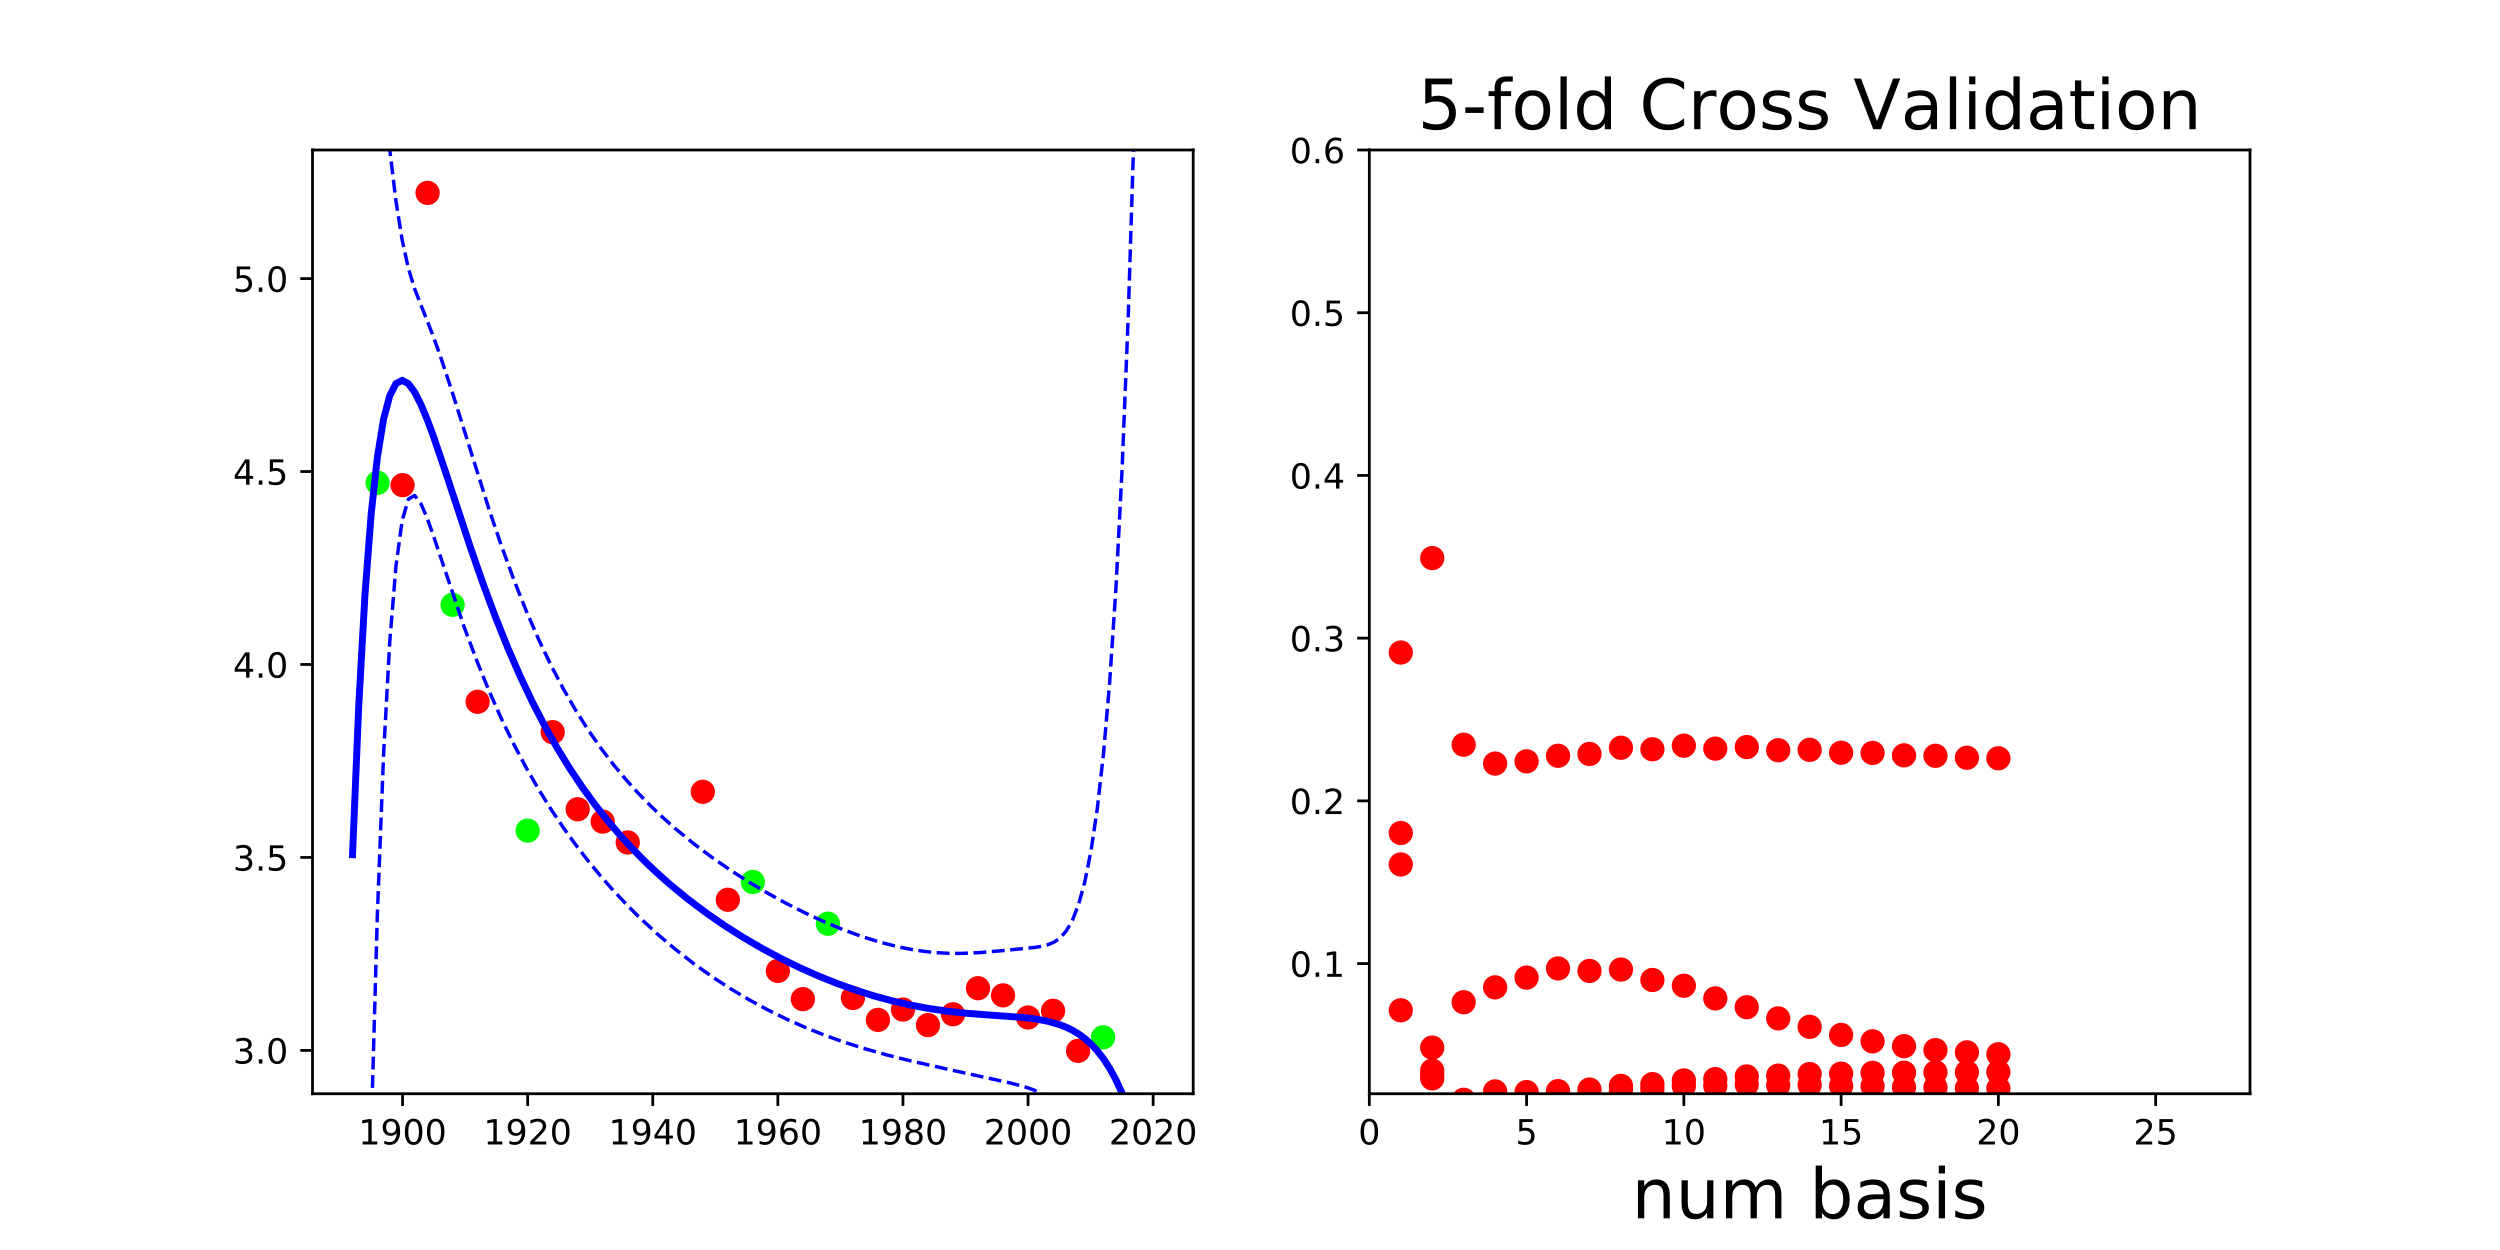 <?xml version="1.0" encoding="utf-8" standalone="no"?>
<!DOCTYPE svg PUBLIC "-//W3C//DTD SVG 1.1//EN"
  "http://www.w3.org/Graphics/SVG/1.1/DTD/svg11.dtd">
<!-- Created with matplotlib (http://matplotlib.org/) -->
<svg height="360pt" version="1.1" viewBox="0 0 720 360" width="720pt" xmlns="http://www.w3.org/2000/svg" xmlns:xlink="http://www.w3.org/1999/xlink">
 <defs>
  <style type="text/css">
*{stroke-linecap:butt;stroke-linejoin:round;}
  </style>
 </defs>
 <g id="figure_1">
  <g id="patch_1">
   <path d="M 0 360 
L 720 360 
L 720 0 
L 0 0 
z
" style="fill:none;"/>
  </g>
  <g id="axes_1">
   <g id="patch_2">
    <path d="M 90 315 
L 343.636 315 
L 343.636 43.2 
L 90 43.2 
z
" style="fill:none;"/>
   </g>
   <g id="matplotlib.axis_1">
    <g id="xtick_1">
     <g id="line2d_1">
      <defs>
       <path d="M 0 0 
L 0 3.5 
" id="m58fd4ada40" style="stroke:#000000;stroke-width:0.8;"/>
      </defs>
      <g>
       <use style="stroke:#000000;stroke-width:0.8;" x="115.94" xlink:href="#m58fd4ada40" y="315"/>
      </g>
     </g>
     <g id="text_1">
      <!-- 1900 -->
      <defs>
       <path d="M 12.406 8.297 
L 28.516 8.297 
L 28.516 63.922 
L 10.984 60.406 
L 10.984 69.391 
L 28.422 72.906 
L 38.281 72.906 
L 38.281 8.297 
L 54.391 8.297 
L 54.391 0 
L 12.406 0 
z
" id="DejaVuSans-31"/>
       <path d="M 10.984 1.516 
L 10.984 10.5 
Q 14.703 8.734 18.5 7.812 
Q 22.312 6.891 25.984 6.891 
Q 35.75 6.891 40.891 13.453 
Q 46.047 20.016 46.781 33.406 
Q 43.953 29.203 39.594 26.953 
Q 35.25 24.703 29.984 24.703 
Q 19.047 24.703 12.672 31.312 
Q 6.297 37.938 6.297 49.422 
Q 6.297 60.641 12.938 67.422 
Q 19.578 74.219 30.609 74.219 
Q 43.266 74.219 49.922 64.516 
Q 56.594 54.828 56.594 36.375 
Q 56.594 19.141 48.406 8.859 
Q 40.234 -1.422 26.422 -1.422 
Q 22.703 -1.422 18.891 -0.688 
Q 15.094 0.047 10.984 1.516 
z
M 30.609 32.422 
Q 37.25 32.422 41.125 36.953 
Q 45.016 41.5 45.016 49.422 
Q 45.016 57.281 41.125 61.844 
Q 37.25 66.406 30.609 66.406 
Q 23.969 66.406 20.094 61.844 
Q 16.219 57.281 16.219 49.422 
Q 16.219 41.5 20.094 36.953 
Q 23.969 32.422 30.609 32.422 
z
" id="DejaVuSans-39"/>
       <path d="M 31.781 66.406 
Q 24.172 66.406 20.328 58.906 
Q 16.5 51.422 16.5 36.375 
Q 16.5 21.391 20.328 13.891 
Q 24.172 6.391 31.781 6.391 
Q 39.453 6.391 43.281 13.891 
Q 47.125 21.391 47.125 36.375 
Q 47.125 51.422 43.281 58.906 
Q 39.453 66.406 31.781 66.406 
z
M 31.781 74.219 
Q 44.047 74.219 50.516 64.516 
Q 56.984 54.828 56.984 36.375 
Q 56.984 17.969 50.516 8.266 
Q 44.047 -1.422 31.781 -1.422 
Q 19.531 -1.422 13.062 8.266 
Q 6.594 17.969 6.594 36.375 
Q 6.594 54.828 13.062 64.516 
Q 19.531 74.219 31.781 74.219 
z
" id="DejaVuSans-30"/>
      </defs>
      <g transform="translate(103.215 329.598)scale(0.1 -0.1)">
       <use xlink:href="#DejaVuSans-31"/>
       <use x="63.623" xlink:href="#DejaVuSans-39"/>
       <use x="127.246" xlink:href="#DejaVuSans-30"/>
       <use x="190.869" xlink:href="#DejaVuSans-30"/>
      </g>
     </g>
    </g>
    <g id="xtick_2">
     <g id="line2d_2">
      <g>
       <use style="stroke:#000000;stroke-width:0.8;" x="151.968" xlink:href="#m58fd4ada40" y="315"/>
      </g>
     </g>
     <g id="text_2">
      <!-- 1920 -->
      <defs>
       <path d="M 19.188 8.297 
L 53.609 8.297 
L 53.609 0 
L 7.328 0 
L 7.328 8.297 
Q 12.938 14.109 22.625 23.891 
Q 32.328 33.688 34.812 36.531 
Q 39.547 41.844 41.422 45.531 
Q 43.312 49.219 43.312 52.781 
Q 43.312 58.594 39.234 62.25 
Q 35.156 65.922 28.609 65.922 
Q 23.969 65.922 18.812 64.312 
Q 13.672 62.703 7.812 59.422 
L 7.812 69.391 
Q 13.766 71.781 18.938 73 
Q 24.125 74.219 28.422 74.219 
Q 39.75 74.219 46.484 68.547 
Q 53.219 62.891 53.219 53.422 
Q 53.219 48.922 51.531 44.891 
Q 49.859 40.875 45.406 35.406 
Q 44.188 33.984 37.641 27.219 
Q 31.109 20.453 19.188 8.297 
z
" id="DejaVuSans-32"/>
      </defs>
      <g transform="translate(139.243 329.598)scale(0.1 -0.1)">
       <use xlink:href="#DejaVuSans-31"/>
       <use x="63.623" xlink:href="#DejaVuSans-39"/>
       <use x="127.246" xlink:href="#DejaVuSans-32"/>
       <use x="190.869" xlink:href="#DejaVuSans-30"/>
      </g>
     </g>
    </g>
    <g id="xtick_3">
     <g id="line2d_3">
      <g>
       <use style="stroke:#000000;stroke-width:0.8;" x="187.996" xlink:href="#m58fd4ada40" y="315"/>
      </g>
     </g>
     <g id="text_3">
      <!-- 1940 -->
      <defs>
       <path d="M 37.797 64.312 
L 12.891 25.391 
L 37.797 25.391 
z
M 35.203 72.906 
L 47.609 72.906 
L 47.609 25.391 
L 58.016 25.391 
L 58.016 17.188 
L 47.609 17.188 
L 47.609 0 
L 37.797 0 
L 37.797 17.188 
L 4.891 17.188 
L 4.891 26.703 
z
" id="DejaVuSans-34"/>
      </defs>
      <g transform="translate(175.271 329.598)scale(0.1 -0.1)">
       <use xlink:href="#DejaVuSans-31"/>
       <use x="63.623" xlink:href="#DejaVuSans-39"/>
       <use x="127.246" xlink:href="#DejaVuSans-34"/>
       <use x="190.869" xlink:href="#DejaVuSans-30"/>
      </g>
     </g>
    </g>
    <g id="xtick_4">
     <g id="line2d_4">
      <g>
       <use style="stroke:#000000;stroke-width:0.8;" x="224.024" xlink:href="#m58fd4ada40" y="315"/>
      </g>
     </g>
     <g id="text_4">
      <!-- 1960 -->
      <defs>
       <path d="M 33.016 40.375 
Q 26.375 40.375 22.484 35.828 
Q 18.609 31.297 18.609 23.391 
Q 18.609 15.531 22.484 10.953 
Q 26.375 6.391 33.016 6.391 
Q 39.656 6.391 43.531 10.953 
Q 47.406 15.531 47.406 23.391 
Q 47.406 31.297 43.531 35.828 
Q 39.656 40.375 33.016 40.375 
z
M 52.594 71.297 
L 52.594 62.312 
Q 48.875 64.062 45.094 64.984 
Q 41.312 65.922 37.594 65.922 
Q 27.828 65.922 22.672 59.328 
Q 17.531 52.734 16.797 39.406 
Q 19.672 43.656 24.016 45.922 
Q 28.375 48.188 33.594 48.188 
Q 44.578 48.188 50.953 41.516 
Q 57.328 34.859 57.328 23.391 
Q 57.328 12.156 50.688 5.359 
Q 44.047 -1.422 33.016 -1.422 
Q 20.359 -1.422 13.672 8.266 
Q 6.984 17.969 6.984 36.375 
Q 6.984 53.656 15.188 63.938 
Q 23.391 74.219 37.203 74.219 
Q 40.922 74.219 44.703 73.484 
Q 48.484 72.75 52.594 71.297 
z
" id="DejaVuSans-36"/>
      </defs>
      <g transform="translate(211.299 329.598)scale(0.1 -0.1)">
       <use xlink:href="#DejaVuSans-31"/>
       <use x="63.623" xlink:href="#DejaVuSans-39"/>
       <use x="127.246" xlink:href="#DejaVuSans-36"/>
       <use x="190.869" xlink:href="#DejaVuSans-30"/>
      </g>
     </g>
    </g>
    <g id="xtick_5">
     <g id="line2d_5">
      <g>
       <use style="stroke:#000000;stroke-width:0.8;" x="260.052" xlink:href="#m58fd4ada40" y="315"/>
      </g>
     </g>
     <g id="text_5">
      <!-- 1980 -->
      <defs>
       <path d="M 31.781 34.625 
Q 24.75 34.625 20.719 30.859 
Q 16.703 27.094 16.703 20.516 
Q 16.703 13.922 20.719 10.156 
Q 24.75 6.391 31.781 6.391 
Q 38.812 6.391 42.859 10.172 
Q 46.922 13.969 46.922 20.516 
Q 46.922 27.094 42.891 30.859 
Q 38.875 34.625 31.781 34.625 
z
M 21.922 38.812 
Q 15.578 40.375 12.031 44.719 
Q 8.5 49.078 8.5 55.328 
Q 8.5 64.062 14.719 69.141 
Q 20.953 74.219 31.781 74.219 
Q 42.672 74.219 48.875 69.141 
Q 55.078 64.062 55.078 55.328 
Q 55.078 49.078 51.531 44.719 
Q 48 40.375 41.703 38.812 
Q 48.828 37.156 52.797 32.312 
Q 56.781 27.484 56.781 20.516 
Q 56.781 9.906 50.312 4.234 
Q 43.844 -1.422 31.781 -1.422 
Q 19.734 -1.422 13.25 4.234 
Q 6.781 9.906 6.781 20.516 
Q 6.781 27.484 10.781 32.312 
Q 14.797 37.156 21.922 38.812 
z
M 18.312 54.391 
Q 18.312 48.734 21.844 45.562 
Q 25.391 42.391 31.781 42.391 
Q 38.141 42.391 41.719 45.562 
Q 45.312 48.734 45.312 54.391 
Q 45.312 60.062 41.719 63.234 
Q 38.141 66.406 31.781 66.406 
Q 25.391 66.406 21.844 63.234 
Q 18.312 60.062 18.312 54.391 
z
" id="DejaVuSans-38"/>
      </defs>
      <g transform="translate(247.327 329.598)scale(0.1 -0.1)">
       <use xlink:href="#DejaVuSans-31"/>
       <use x="63.623" xlink:href="#DejaVuSans-39"/>
       <use x="127.246" xlink:href="#DejaVuSans-38"/>
       <use x="190.869" xlink:href="#DejaVuSans-30"/>
      </g>
     </g>
    </g>
    <g id="xtick_6">
     <g id="line2d_6">
      <g>
       <use style="stroke:#000000;stroke-width:0.8;" x="296.08" xlink:href="#m58fd4ada40" y="315"/>
      </g>
     </g>
     <g id="text_6">
      <!-- 2000 -->
      <g transform="translate(283.355 329.598)scale(0.1 -0.1)">
       <use xlink:href="#DejaVuSans-32"/>
       <use x="63.623" xlink:href="#DejaVuSans-30"/>
       <use x="127.246" xlink:href="#DejaVuSans-30"/>
       <use x="190.869" xlink:href="#DejaVuSans-30"/>
      </g>
     </g>
    </g>
    <g id="xtick_7">
     <g id="line2d_7">
      <g>
       <use style="stroke:#000000;stroke-width:0.8;" x="332.107" xlink:href="#m58fd4ada40" y="315"/>
      </g>
     </g>
     <g id="text_7">
      <!-- 2020 -->
      <g transform="translate(319.382 329.598)scale(0.1 -0.1)">
       <use xlink:href="#DejaVuSans-32"/>
       <use x="63.623" xlink:href="#DejaVuSans-30"/>
       <use x="127.246" xlink:href="#DejaVuSans-32"/>
       <use x="190.869" xlink:href="#DejaVuSans-30"/>
      </g>
     </g>
    </g>
   </g>
   <g id="matplotlib.axis_2">
    <g id="ytick_1">
     <g id="line2d_8">
      <defs>
       <path d="M 0 0 
L -3.5 0 
" id="maea7bfd049" style="stroke:#000000;stroke-width:0.8;"/>
      </defs>
      <g>
       <use style="stroke:#000000;stroke-width:0.8;" x="90" xlink:href="#maea7bfd049" y="302.509"/>
      </g>
     </g>
     <g id="text_8">
      <!-- 3.0 -->
      <defs>
       <path d="M 40.578 39.312 
Q 47.656 37.797 51.625 33 
Q 55.609 28.219 55.609 21.188 
Q 55.609 10.406 48.188 4.484 
Q 40.766 -1.422 27.094 -1.422 
Q 22.516 -1.422 17.656 -0.516 
Q 12.797 0.391 7.625 2.203 
L 7.625 11.719 
Q 11.719 9.328 16.594 8.109 
Q 21.484 6.891 26.812 6.891 
Q 36.078 6.891 40.938 10.547 
Q 45.797 14.203 45.797 21.188 
Q 45.797 27.641 41.281 31.266 
Q 36.766 34.906 28.719 34.906 
L 20.219 34.906 
L 20.219 43.016 
L 29.109 43.016 
Q 36.375 43.016 40.234 45.922 
Q 44.094 48.828 44.094 54.297 
Q 44.094 59.906 40.109 62.906 
Q 36.141 65.922 28.719 65.922 
Q 24.656 65.922 20.016 65.031 
Q 15.375 64.156 9.812 62.312 
L 9.812 71.094 
Q 15.438 72.656 20.344 73.438 
Q 25.25 74.219 29.594 74.219 
Q 40.828 74.219 47.359 69.109 
Q 53.906 64.016 53.906 55.328 
Q 53.906 49.266 50.438 45.094 
Q 46.969 40.922 40.578 39.312 
z
" id="DejaVuSans-33"/>
       <path d="M 10.688 12.406 
L 21 12.406 
L 21 0 
L 10.688 0 
z
" id="DejaVuSans-2e"/>
      </defs>
      <g transform="translate(67.097 306.309)scale(0.1 -0.1)">
       <use xlink:href="#DejaVuSans-33"/>
       <use x="63.623" xlink:href="#DejaVuSans-2e"/>
       <use x="95.41" xlink:href="#DejaVuSans-30"/>
      </g>
     </g>
    </g>
    <g id="ytick_2">
     <g id="line2d_9">
      <g>
       <use style="stroke:#000000;stroke-width:0.8;" x="90" xlink:href="#maea7bfd049" y="246.941"/>
      </g>
     </g>
     <g id="text_9">
      <!-- 3.5 -->
      <defs>
       <path d="M 10.797 72.906 
L 49.516 72.906 
L 49.516 64.594 
L 19.828 64.594 
L 19.828 46.734 
Q 21.969 47.469 24.109 47.828 
Q 26.266 48.188 28.422 48.188 
Q 40.625 48.188 47.75 41.5 
Q 54.891 34.812 54.891 23.391 
Q 54.891 11.625 47.562 5.094 
Q 40.234 -1.422 26.906 -1.422 
Q 22.312 -1.422 17.547 -0.641 
Q 12.797 0.141 7.719 1.703 
L 7.719 11.625 
Q 12.109 9.234 16.797 8.062 
Q 21.484 6.891 26.703 6.891 
Q 35.156 6.891 40.078 11.328 
Q 45.016 15.766 45.016 23.391 
Q 45.016 31 40.078 35.438 
Q 35.156 39.891 26.703 39.891 
Q 22.75 39.891 18.812 39.016 
Q 14.891 38.141 10.797 36.281 
z
" id="DejaVuSans-35"/>
      </defs>
      <g transform="translate(67.097 250.74)scale(0.1 -0.1)">
       <use xlink:href="#DejaVuSans-33"/>
       <use x="63.623" xlink:href="#DejaVuSans-2e"/>
       <use x="95.41" xlink:href="#DejaVuSans-35"/>
      </g>
     </g>
    </g>
    <g id="ytick_3">
     <g id="line2d_10">
      <g>
       <use style="stroke:#000000;stroke-width:0.8;" x="90" xlink:href="#maea7bfd049" y="191.373"/>
      </g>
     </g>
     <g id="text_10">
      <!-- 4.0 -->
      <g transform="translate(67.097 195.172)scale(0.1 -0.1)">
       <use xlink:href="#DejaVuSans-34"/>
       <use x="63.623" xlink:href="#DejaVuSans-2e"/>
       <use x="95.41" xlink:href="#DejaVuSans-30"/>
      </g>
     </g>
    </g>
    <g id="ytick_4">
     <g id="line2d_11">
      <g>
       <use style="stroke:#000000;stroke-width:0.8;" x="90" xlink:href="#maea7bfd049" y="135.804"/>
      </g>
     </g>
     <g id="text_11">
      <!-- 4.5 -->
      <g transform="translate(67.097 139.604)scale(0.1 -0.1)">
       <use xlink:href="#DejaVuSans-34"/>
       <use x="63.623" xlink:href="#DejaVuSans-2e"/>
       <use x="95.41" xlink:href="#DejaVuSans-35"/>
      </g>
     </g>
    </g>
    <g id="ytick_5">
     <g id="line2d_12">
      <g>
       <use style="stroke:#000000;stroke-width:0.8;" x="90" xlink:href="#maea7bfd049" y="80.236"/>
      </g>
     </g>
     <g id="text_12">
      <!-- 5.0 -->
      <g transform="translate(67.097 84.035)scale(0.1 -0.1)">
       <use xlink:href="#DejaVuSans-35"/>
       <use x="63.623" xlink:href="#DejaVuSans-2e"/>
       <use x="95.41" xlink:href="#DejaVuSans-30"/>
      </g>
     </g>
    </g>
   </g>
   <g id="line2d_13">
    <defs>
     <path d="M 0 3 
C 0.796 3 1.559 2.684 2.121 2.121 
C 2.684 1.559 3 0.796 3 0 
C 3 -0.796 2.684 -1.559 2.121 -2.121 
C 1.559 -2.684 0.796 -3 0 -3 
C -0.796 -3 -1.559 -2.684 -2.121 -2.121 
C -2.684 -1.559 -3 -0.796 -3 0 
C -3 0.796 -2.684 1.559 -2.121 2.121 
C -1.559 2.684 -0.796 3 0 3 
z
" id="m959c1f3e95" style="stroke:#ff0000;"/>
    </defs>
    <g clip-path="url(#p254456a32d)">
     <use style="fill:#ff0000;stroke:#ff0000;" x="274.463" xlink:href="#m959c1f3e95" y="292.11"/>
     <use style="fill:#ff0000;stroke:#ff0000;" x="137.557" xlink:href="#m959c1f3e95" y="202.118"/>
     <use style="fill:#ff0000;stroke:#ff0000;" x="252.846" xlink:href="#m959c1f3e95" y="293.734"/>
     <use style="fill:#ff0000;stroke:#ff0000;" x="224.024" xlink:href="#m959c1f3e95" y="279.634"/>
     <use style="fill:#ff0000;stroke:#ff0000;" x="267.257" xlink:href="#m959c1f3e95" y="295.227"/>
     <use style="fill:#ff0000;stroke:#ff0000;" x="202.407" xlink:href="#m959c1f3e95" y="228.036"/>
     <use style="fill:#ff0000;stroke:#ff0000;" x="159.174" xlink:href="#m959c1f3e95" y="210.872"/>
     <use style="fill:#ff0000;stroke:#ff0000;" x="173.585" xlink:href="#m959c1f3e95" y="236.623"/>
     <use style="fill:#ff0000;stroke:#ff0000;" x="180.79" xlink:href="#m959c1f3e95" y="242.628"/>
     <use style="fill:#ff0000;stroke:#ff0000;" x="260.052" xlink:href="#m959c1f3e95" y="290.749"/>
     <use style="fill:#ff0000;stroke:#ff0000;" x="288.874" xlink:href="#m959c1f3e95" y="286.667"/>
     <use style="fill:#ff0000;stroke:#ff0000;" x="123.146" xlink:href="#m959c1f3e95" y="55.555"/>
     <use style="fill:#ff0000;stroke:#ff0000;" x="166.379" xlink:href="#m959c1f3e95" y="233.067"/>
     <use style="fill:#ff0000;stroke:#ff0000;" x="310.491" xlink:href="#m959c1f3e95" y="302.645"/>
     <use style="fill:#ff0000;stroke:#ff0000;" x="115.94" xlink:href="#m959c1f3e95" y="139.724"/>
     <use style="fill:#ff0000;stroke:#ff0000;" x="303.285" xlink:href="#m959c1f3e95" y="291.1"/>
     <use style="fill:#ff0000;stroke:#ff0000;" x="281.668" xlink:href="#m959c1f3e95" y="284.603"/>
     <use style="fill:#ff0000;stroke:#ff0000;" x="296.08" xlink:href="#m959c1f3e95" y="293.032"/>
     <use style="fill:#ff0000;stroke:#ff0000;" x="231.229" xlink:href="#m959c1f3e95" y="287.755"/>
     <use style="fill:#ff0000;stroke:#ff0000;" x="209.613" xlink:href="#m959c1f3e95" y="259.134"/>
     <use style="fill:#ff0000;stroke:#ff0000;" x="245.64" xlink:href="#m959c1f3e95" y="287.413"/>
    </g>
   </g>
   <g id="line2d_14">
    <defs>
     <path d="M 0 3 
C 0.796 3 1.559 2.684 2.121 2.121 
C 2.684 1.559 3 0.796 3 0 
C 3 -0.796 2.684 -1.559 2.121 -2.121 
C 1.559 -2.684 0.796 -3 0 -3 
C -0.796 -3 -1.559 -2.684 -2.121 -2.121 
C -2.684 -1.559 -3 -0.796 -3 0 
C -3 0.796 -2.684 1.559 -2.121 2.121 
C -1.559 2.684 -0.796 3 0 3 
z
" id="md762d2e3ca" style="stroke:#00ff00;"/>
    </defs>
    <g clip-path="url(#p254456a32d)">
     <use style="fill:#00ff00;stroke:#00ff00;" x="108.735" xlink:href="#md762d2e3ca" y="139.046"/>
     <use style="fill:#00ff00;stroke:#00ff00;" x="238.435" xlink:href="#md762d2e3ca" y="266.035"/>
     <use style="fill:#00ff00;stroke:#00ff00;" x="151.968" xlink:href="#md762d2e3ca" y="239.216"/>
     <use style="fill:#00ff00;stroke:#00ff00;" x="130.351" xlink:href="#md762d2e3ca" y="174.182"/>
     <use style="fill:#00ff00;stroke:#00ff00;" x="317.696" xlink:href="#md762d2e3ca" y="298.739"/>
     <use style="fill:#00ff00;stroke:#00ff00;" x="216.818" xlink:href="#md762d2e3ca" y="254.006"/>
    </g>
   </g>
   <g id="line2d_15">
    <path clip-path="url(#p254456a32d)" d="M 101.529 246.154 
L 103.316 203.299 
L 105.104 171.359 
L 106.891 148.097 
L 108.679 131.701 
L 110.466 120.71 
L 112.254 113.949 
L 114.041 110.473 
L 115.828 109.526 
L 117.616 110.505 
L 119.403 112.932 
L 121.191 116.427 
L 122.978 120.69 
L 124.766 125.487 
L 128.34 135.991 
L 135.49 157.684 
L 139.065 167.959 
L 142.64 177.588 
L 146.215 186.512 
L 149.79 194.728 
L 153.364 202.267 
L 156.939 209.176 
L 160.514 215.508 
L 164.089 221.319 
L 167.664 226.66 
L 171.239 231.581 
L 174.814 236.126 
L 178.388 240.337 
L 181.963 244.248 
L 185.538 247.892 
L 189.113 251.295 
L 192.688 254.482 
L 198.05 258.901 
L 203.412 262.937 
L 208.775 266.637 
L 214.137 270.035 
L 219.499 273.157 
L 224.862 276.024 
L 230.224 278.648 
L 235.586 281.036 
L 240.948 283.194 
L 246.311 285.12 
L 251.673 286.814 
L 257.035 288.274 
L 262.398 289.5 
L 267.76 290.493 
L 273.122 291.265 
L 278.485 291.839 
L 285.634 292.38 
L 294.571 293.032 
L 298.146 293.459 
L 301.721 294.117 
L 305.296 295.143 
L 307.083 295.851 
L 308.871 296.725 
L 310.658 297.799 
L 312.446 299.11 
L 314.233 300.703 
L 316.021 302.627 
L 317.808 304.937 
L 319.595 307.698 
L 321.383 310.978 
L 323.17 314.856 
L 324.958 319.416 
L 326.745 324.75 
L 328.533 330.953 
L 330.32 338.127 
L 332.107 346.371 
L 332.107 346.371 
" style="fill:none;stroke:#0000ff;stroke-linecap:square;stroke-width:2;"/>
   </g>
   <g id="line2d_16">
    <path clip-path="url(#p254456a32d)" d="M 108.617 -1 
L 108.679 0.045 
L 110.466 24.11 
L 112.254 43.145 
L 114.041 57.971 
L 115.828 69.159 
L 117.616 77.278 
L 119.403 83.165 
L 122.978 92.27 
L 124.766 96.848 
L 126.553 101.771 
L 130.128 112.562 
L 140.852 146.726 
L 144.427 157.24 
L 148.002 167.007 
L 151.577 175.992 
L 155.152 184.207 
L 158.727 191.691 
L 162.302 198.496 
L 165.876 204.681 
L 169.451 210.309 
L 173.026 215.437 
L 176.601 220.125 
L 180.176 224.424 
L 183.751 228.384 
L 187.326 232.045 
L 190.9 235.447 
L 194.475 238.622 
L 199.838 243.018 
L 205.2 247.04 
L 210.562 250.743 
L 215.924 254.17 
L 221.287 257.346 
L 226.649 260.287 
L 232.011 262.997 
L 237.374 265.475 
L 242.736 267.708 
L 248.098 269.677 
L 253.461 271.356 
L 258.823 272.715 
L 262.398 273.426 
L 265.973 273.972 
L 269.547 274.347 
L 273.122 274.549 
L 276.697 274.583 
L 282.059 274.361 
L 289.209 273.737 
L 298.146 272.839 
L 299.934 272.555 
L 301.721 272.109 
L 303.509 271.366 
L 305.296 270.125 
L 307.083 268.116 
L 308.871 265.005 
L 310.658 260.404 
L 312.446 253.875 
L 314.233 244.909 
L 316.021 232.888 
L 317.808 217.03 
L 319.595 196.335 
L 321.383 169.509 
L 323.17 134.891 
L 324.958 90.344 
L 326.745 33.139 
L 327.577 -1 
L 327.577 -1 
" style="fill:none;stroke:#0000ff;stroke-dasharray:3.7,1.6;stroke-dashoffset:0;"/>
   </g>
   <g id="line2d_17">
    <path clip-path="url(#p254456a32d)" d="M 106.162 361 
L 106.891 326.436 
L 108.679 263.356 
L 110.466 217.311 
L 112.254 184.753 
L 114.041 162.974 
L 115.828 149.892 
L 117.616 143.733 
L 119.403 142.7 
L 121.191 144.983 
L 122.978 149.11 
L 124.766 154.126 
L 133.703 180.647 
L 137.278 190.21 
L 140.852 198.994 
L 144.427 207.039 
L 148.002 214.407 
L 151.577 221.167 
L 155.152 227.387 
L 158.727 233.131 
L 162.302 238.455 
L 165.876 243.408 
L 169.451 248.031 
L 173.026 252.358 
L 176.601 256.418 
L 180.176 260.232 
L 183.751 263.82 
L 189.113 268.813 
L 194.475 273.379 
L 199.838 277.554 
L 205.2 281.372 
L 210.562 284.859 
L 215.924 288.04 
L 221.287 290.936 
L 226.649 293.564 
L 232.011 295.943 
L 237.374 298.087 
L 242.736 300.015 
L 248.098 301.744 
L 255.248 303.781 
L 262.398 305.573 
L 273.122 307.981 
L 290.997 311.908 
L 294.571 312.842 
L 296.359 313.402 
L 298.146 314.079 
L 299.934 314.948 
L 301.721 316.125 
L 303.509 317.782 
L 305.296 320.162 
L 307.083 323.585 
L 308.871 328.445 
L 310.658 335.193 
L 312.446 344.345 
L 314.233 356.497 
L 314.74 361 
L 314.74 361 
" style="fill:none;stroke:#0000ff;stroke-dasharray:3.7,1.6;stroke-dashoffset:0;"/>
   </g>
   <g id="patch_3">
    <path d="M 90 315 
L 90 43.2 
" style="fill:none;stroke:#000000;stroke-linecap:square;stroke-linejoin:miter;stroke-width:0.8;"/>
   </g>
   <g id="patch_4">
    <path d="M 343.636 315 
L 343.636 43.2 
" style="fill:none;stroke:#000000;stroke-linecap:square;stroke-linejoin:miter;stroke-width:0.8;"/>
   </g>
   <g id="patch_5">
    <path d="M 90 315 
L 343.636 315 
" style="fill:none;stroke:#000000;stroke-linecap:square;stroke-linejoin:miter;stroke-width:0.8;"/>
   </g>
   <g id="patch_6">
    <path d="M 90 43.2 
L 343.636 43.2 
" style="fill:none;stroke:#000000;stroke-linecap:square;stroke-linejoin:miter;stroke-width:0.8;"/>
   </g>
  </g>
  <g id="axes_2">
   <g id="patch_7">
    <path d="M 394.364 315 
L 648 315 
L 648 43.2 
L 394.364 43.2 
z
" style="fill:none;"/>
   </g>
   <g id="matplotlib.axis_3">
    <g id="xtick_8">
     <g id="line2d_18">
      <g>
       <use style="stroke:#000000;stroke-width:0.8;" x="394.364" xlink:href="#m58fd4ada40" y="315"/>
      </g>
     </g>
     <g id="text_13">
      <!-- 0 -->
      <g transform="translate(391.182 329.598)scale(0.1 -0.1)">
       <use xlink:href="#DejaVuSans-30"/>
      </g>
     </g>
    </g>
    <g id="xtick_9">
     <g id="line2d_19">
      <g>
       <use style="stroke:#000000;stroke-width:0.8;" x="439.656" xlink:href="#m58fd4ada40" y="315"/>
      </g>
     </g>
     <g id="text_14">
      <!-- 5 -->
      <g transform="translate(436.475 329.598)scale(0.1 -0.1)">
       <use xlink:href="#DejaVuSans-35"/>
      </g>
     </g>
    </g>
    <g id="xtick_10">
     <g id="line2d_20">
      <g>
       <use style="stroke:#000000;stroke-width:0.8;" x="484.948" xlink:href="#m58fd4ada40" y="315"/>
      </g>
     </g>
     <g id="text_15">
      <!-- 10 -->
      <g transform="translate(478.586 329.598)scale(0.1 -0.1)">
       <use xlink:href="#DejaVuSans-31"/>
       <use x="63.623" xlink:href="#DejaVuSans-30"/>
      </g>
     </g>
    </g>
    <g id="xtick_11">
     <g id="line2d_21">
      <g>
       <use style="stroke:#000000;stroke-width:0.8;" x="530.24" xlink:href="#m58fd4ada40" y="315"/>
      </g>
     </g>
     <g id="text_16">
      <!-- 15 -->
      <g transform="translate(523.878 329.598)scale(0.1 -0.1)">
       <use xlink:href="#DejaVuSans-31"/>
       <use x="63.623" xlink:href="#DejaVuSans-35"/>
      </g>
     </g>
    </g>
    <g id="xtick_12">
     <g id="line2d_22">
      <g>
       <use style="stroke:#000000;stroke-width:0.8;" x="575.532" xlink:href="#m58fd4ada40" y="315"/>
      </g>
     </g>
     <g id="text_17">
      <!-- 20 -->
      <g transform="translate(569.17 329.598)scale(0.1 -0.1)">
       <use xlink:href="#DejaVuSans-32"/>
       <use x="63.623" xlink:href="#DejaVuSans-30"/>
      </g>
     </g>
    </g>
    <g id="xtick_13">
     <g id="line2d_23">
      <g>
       <use style="stroke:#000000;stroke-width:0.8;" x="620.825" xlink:href="#m58fd4ada40" y="315"/>
      </g>
     </g>
     <g id="text_18">
      <!-- 25 -->
      <g transform="translate(614.462 329.598)scale(0.1 -0.1)">
       <use xlink:href="#DejaVuSans-32"/>
       <use x="63.623" xlink:href="#DejaVuSans-35"/>
      </g>
     </g>
    </g>
    <g id="text_19">
     <!-- num basis -->
     <defs>
      <path d="M 54.891 33.016 
L 54.891 0 
L 45.906 0 
L 45.906 32.719 
Q 45.906 40.484 42.875 44.328 
Q 39.844 48.188 33.797 48.188 
Q 26.516 48.188 22.312 43.547 
Q 18.109 38.922 18.109 30.906 
L 18.109 0 
L 9.078 0 
L 9.078 54.688 
L 18.109 54.688 
L 18.109 46.188 
Q 21.344 51.125 25.703 53.562 
Q 30.078 56 35.797 56 
Q 45.219 56 50.047 50.172 
Q 54.891 44.344 54.891 33.016 
z
" id="DejaVuSans-6e"/>
      <path d="M 8.5 21.578 
L 8.5 54.688 
L 17.484 54.688 
L 17.484 21.922 
Q 17.484 14.156 20.5 10.266 
Q 23.531 6.391 29.594 6.391 
Q 36.859 6.391 41.078 11.031 
Q 45.312 15.672 45.312 23.688 
L 45.312 54.688 
L 54.297 54.688 
L 54.297 0 
L 45.312 0 
L 45.312 8.406 
Q 42.047 3.422 37.719 1 
Q 33.406 -1.422 27.688 -1.422 
Q 18.266 -1.422 13.375 4.438 
Q 8.5 10.297 8.5 21.578 
z
M 31.109 56 
z
" id="DejaVuSans-75"/>
      <path d="M 52 44.188 
Q 55.375 50.25 60.062 53.125 
Q 64.75 56 71.094 56 
Q 79.641 56 84.281 50.016 
Q 88.922 44.047 88.922 33.016 
L 88.922 0 
L 79.891 0 
L 79.891 32.719 
Q 79.891 40.578 77.094 44.375 
Q 74.312 48.188 68.609 48.188 
Q 61.625 48.188 57.562 43.547 
Q 53.516 38.922 53.516 30.906 
L 53.516 0 
L 44.484 0 
L 44.484 32.719 
Q 44.484 40.625 41.703 44.406 
Q 38.922 48.188 33.109 48.188 
Q 26.219 48.188 22.156 43.531 
Q 18.109 38.875 18.109 30.906 
L 18.109 0 
L 9.078 0 
L 9.078 54.688 
L 18.109 54.688 
L 18.109 46.188 
Q 21.188 51.219 25.484 53.609 
Q 29.781 56 35.688 56 
Q 41.656 56 45.828 52.969 
Q 50 49.953 52 44.188 
z
" id="DejaVuSans-6d"/>
      <path id="DejaVuSans-20"/>
      <path d="M 48.688 27.297 
Q 48.688 37.203 44.609 42.844 
Q 40.531 48.484 33.406 48.484 
Q 26.266 48.484 22.188 42.844 
Q 18.109 37.203 18.109 27.297 
Q 18.109 17.391 22.188 11.75 
Q 26.266 6.109 33.406 6.109 
Q 40.531 6.109 44.609 11.75 
Q 48.688 17.391 48.688 27.297 
z
M 18.109 46.391 
Q 20.953 51.266 25.266 53.625 
Q 29.594 56 35.594 56 
Q 45.562 56 51.781 48.094 
Q 58.016 40.188 58.016 27.297 
Q 58.016 14.406 51.781 6.484 
Q 45.562 -1.422 35.594 -1.422 
Q 29.594 -1.422 25.266 0.953 
Q 20.953 3.328 18.109 8.203 
L 18.109 0 
L 9.078 0 
L 9.078 75.984 
L 18.109 75.984 
z
" id="DejaVuSans-62"/>
      <path d="M 34.281 27.484 
Q 23.391 27.484 19.188 25 
Q 14.984 22.516 14.984 16.5 
Q 14.984 11.719 18.141 8.906 
Q 21.297 6.109 26.703 6.109 
Q 34.188 6.109 38.703 11.406 
Q 43.219 16.703 43.219 25.484 
L 43.219 27.484 
z
M 52.203 31.203 
L 52.203 0 
L 43.219 0 
L 43.219 8.297 
Q 40.141 3.328 35.547 0.953 
Q 30.953 -1.422 24.312 -1.422 
Q 15.922 -1.422 10.953 3.297 
Q 6 8.016 6 15.922 
Q 6 25.141 12.172 29.828 
Q 18.359 34.516 30.609 34.516 
L 43.219 34.516 
L 43.219 35.406 
Q 43.219 41.609 39.141 45 
Q 35.062 48.391 27.688 48.391 
Q 23 48.391 18.547 47.266 
Q 14.109 46.141 10.016 43.891 
L 10.016 52.203 
Q 14.938 54.109 19.578 55.047 
Q 24.219 56 28.609 56 
Q 40.484 56 46.344 49.844 
Q 52.203 43.703 52.203 31.203 
z
" id="DejaVuSans-61"/>
      <path d="M 44.281 53.078 
L 44.281 44.578 
Q 40.484 46.531 36.375 47.5 
Q 32.281 48.484 27.875 48.484 
Q 21.188 48.484 17.844 46.438 
Q 14.5 44.391 14.5 40.281 
Q 14.5 37.156 16.891 35.375 
Q 19.281 33.594 26.516 31.984 
L 29.594 31.297 
Q 39.156 29.25 43.188 25.516 
Q 47.219 21.781 47.219 15.094 
Q 47.219 7.469 41.188 3.016 
Q 35.156 -1.422 24.609 -1.422 
Q 20.219 -1.422 15.453 -0.562 
Q 10.688 0.297 5.422 2 
L 5.422 11.281 
Q 10.406 8.688 15.234 7.391 
Q 20.062 6.109 24.812 6.109 
Q 31.156 6.109 34.562 8.281 
Q 37.984 10.453 37.984 14.406 
Q 37.984 18.062 35.516 20.016 
Q 33.062 21.969 24.703 23.781 
L 21.578 24.516 
Q 13.234 26.266 9.516 29.906 
Q 5.812 33.547 5.812 39.891 
Q 5.812 47.609 11.281 51.797 
Q 16.75 56 26.812 56 
Q 31.781 56 36.172 55.266 
Q 40.578 54.547 44.281 53.078 
z
" id="DejaVuSans-73"/>
      <path d="M 9.422 54.688 
L 18.406 54.688 
L 18.406 0 
L 9.422 0 
z
M 9.422 75.984 
L 18.406 75.984 
L 18.406 64.594 
L 9.422 64.594 
z
" id="DejaVuSans-69"/>
     </defs>
     <g transform="translate(469.915 350.875)scale(0.2 -0.2)">
      <use xlink:href="#DejaVuSans-6e"/>
      <use x="63.379" xlink:href="#DejaVuSans-75"/>
      <use x="126.758" xlink:href="#DejaVuSans-6d"/>
      <use x="224.17" xlink:href="#DejaVuSans-20"/>
      <use x="255.957" xlink:href="#DejaVuSans-62"/>
      <use x="319.434" xlink:href="#DejaVuSans-61"/>
      <use x="380.713" xlink:href="#DejaVuSans-73"/>
      <use x="432.812" xlink:href="#DejaVuSans-69"/>
      <use x="460.596" xlink:href="#DejaVuSans-73"/>
     </g>
    </g>
   </g>
   <g id="matplotlib.axis_4">
    <g id="ytick_6">
     <g id="line2d_24">
      <g>
       <use style="stroke:#000000;stroke-width:0.8;" x="394.364" xlink:href="#maea7bfd049" y="277.51"/>
      </g>
     </g>
     <g id="text_20">
      <!-- 0.1 -->
      <g transform="translate(371.461 281.31)scale(0.1 -0.1)">
       <use xlink:href="#DejaVuSans-30"/>
       <use x="63.623" xlink:href="#DejaVuSans-2e"/>
       <use x="95.41" xlink:href="#DejaVuSans-31"/>
      </g>
     </g>
    </g>
    <g id="ytick_7">
     <g id="line2d_25">
      <g>
       <use style="stroke:#000000;stroke-width:0.8;" x="394.364" xlink:href="#maea7bfd049" y="230.648"/>
      </g>
     </g>
     <g id="text_21">
      <!-- 0.2 -->
      <g transform="translate(371.461 234.447)scale(0.1 -0.1)">
       <use xlink:href="#DejaVuSans-30"/>
       <use x="63.623" xlink:href="#DejaVuSans-2e"/>
       <use x="95.41" xlink:href="#DejaVuSans-32"/>
      </g>
     </g>
    </g>
    <g id="ytick_8">
     <g id="line2d_26">
      <g>
       <use style="stroke:#000000;stroke-width:0.8;" x="394.364" xlink:href="#maea7bfd049" y="183.786"/>
      </g>
     </g>
     <g id="text_22">
      <!-- 0.3 -->
      <g transform="translate(371.461 187.585)scale(0.1 -0.1)">
       <use xlink:href="#DejaVuSans-30"/>
       <use x="63.623" xlink:href="#DejaVuSans-2e"/>
       <use x="95.41" xlink:href="#DejaVuSans-33"/>
      </g>
     </g>
    </g>
    <g id="ytick_9">
     <g id="line2d_27">
      <g>
       <use style="stroke:#000000;stroke-width:0.8;" x="394.364" xlink:href="#maea7bfd049" y="136.924"/>
      </g>
     </g>
     <g id="text_23">
      <!-- 0.4 -->
      <g transform="translate(371.461 140.723)scale(0.1 -0.1)">
       <use xlink:href="#DejaVuSans-30"/>
       <use x="63.623" xlink:href="#DejaVuSans-2e"/>
       <use x="95.41" xlink:href="#DejaVuSans-34"/>
      </g>
     </g>
    </g>
    <g id="ytick_10">
     <g id="line2d_28">
      <g>
       <use style="stroke:#000000;stroke-width:0.8;" x="394.364" xlink:href="#maea7bfd049" y="90.062"/>
      </g>
     </g>
     <g id="text_24">
      <!-- 0.5 -->
      <g transform="translate(371.461 93.861)scale(0.1 -0.1)">
       <use xlink:href="#DejaVuSans-30"/>
       <use x="63.623" xlink:href="#DejaVuSans-2e"/>
       <use x="95.41" xlink:href="#DejaVuSans-35"/>
      </g>
     </g>
    </g>
    <g id="ytick_11">
     <g id="line2d_29">
      <g>
       <use style="stroke:#000000;stroke-width:0.8;" x="394.364" xlink:href="#maea7bfd049" y="43.2"/>
      </g>
     </g>
     <g id="text_25">
      <!-- 0.6 -->
      <g transform="translate(371.461 46.999)scale(0.1 -0.1)">
       <use xlink:href="#DejaVuSans-30"/>
       <use x="63.623" xlink:href="#DejaVuSans-2e"/>
       <use x="95.41" xlink:href="#DejaVuSans-36"/>
      </g>
     </g>
    </g>
   </g>
   <g id="line2d_30">
    <g clip-path="url(#p1ec4c93836)">
     <use style="fill:#ff0000;stroke:#ff0000;" x="403.422" xlink:href="#m959c1f3e95" y="239.91"/>
    </g>
   </g>
   <g id="line2d_31">
    <g clip-path="url(#p1ec4c93836)">
     <use style="fill:#ff0000;stroke:#ff0000;" x="403.422" xlink:href="#m959c1f3e95" y="290.962"/>
    </g>
   </g>
   <g id="line2d_32">
    <g clip-path="url(#p1ec4c93836)"/>
   </g>
   <g id="line2d_33">
    <g clip-path="url(#p1ec4c93836)">
     <use style="fill:#ff0000;stroke:#ff0000;" x="403.422" xlink:href="#m959c1f3e95" y="187.926"/>
    </g>
   </g>
   <g id="line2d_34">
    <g clip-path="url(#p1ec4c93836)">
     <use style="fill:#ff0000;stroke:#ff0000;" x="403.422" xlink:href="#m959c1f3e95" y="248.965"/>
    </g>
   </g>
   <g id="line2d_35">
    <g clip-path="url(#p1ec4c93836)">
     <use style="fill:#ff0000;stroke:#ff0000;" x="412.481" xlink:href="#m959c1f3e95" y="309.515"/>
    </g>
   </g>
   <g id="line2d_36">
    <g clip-path="url(#p1ec4c93836)">
     <use style="fill:#ff0000;stroke:#ff0000;" x="412.481" xlink:href="#m959c1f3e95" y="310.572"/>
    </g>
   </g>
   <g id="line2d_37">
    <g clip-path="url(#p1ec4c93836)">
     <use style="fill:#ff0000;stroke:#ff0000;" x="412.481" xlink:href="#m959c1f3e95" y="160.73"/>
    </g>
   </g>
   <g id="line2d_38">
    <g clip-path="url(#p1ec4c93836)">
     <use style="fill:#ff0000;stroke:#ff0000;" x="412.481" xlink:href="#m959c1f3e95" y="301.71"/>
    </g>
   </g>
   <g id="line2d_39">
    <g clip-path="url(#p1ec4c93836)">
     <use style="fill:#ff0000;stroke:#ff0000;" x="412.481" xlink:href="#m959c1f3e95" y="308.333"/>
    </g>
   </g>
   <g id="line2d_40">
    <g clip-path="url(#p1ec4c93836)">
     <use style="fill:#ff0000;stroke:#ff0000;" x="421.539" xlink:href="#m959c1f3e95" y="317.002"/>
    </g>
   </g>
   <g id="line2d_41">
    <g clip-path="url(#p1ec4c93836)">
     <use style="fill:#ff0000;stroke:#ff0000;" x="421.539" xlink:href="#m959c1f3e95" y="316.741"/>
    </g>
   </g>
   <g id="line2d_42">
    <g clip-path="url(#p1ec4c93836)">
     <use style="fill:#ff0000;stroke:#ff0000;" x="421.539" xlink:href="#m959c1f3e95" y="214.481"/>
    </g>
   </g>
   <g id="line2d_43">
    <g clip-path="url(#p1ec4c93836)">
     <use style="fill:#ff0000;stroke:#ff0000;" x="421.539" xlink:href="#m959c1f3e95" y="288.643"/>
    </g>
   </g>
   <g id="line2d_44">
    <g clip-path="url(#p1ec4c93836)">
     <use style="fill:#ff0000;stroke:#ff0000;" x="421.539" xlink:href="#m959c1f3e95" y="322.678"/>
    </g>
   </g>
   <g id="line2d_45">
    <g clip-path="url(#p1ec4c93836)">
     <use style="fill:#ff0000;stroke:#ff0000;" x="430.597" xlink:href="#m959c1f3e95" y="316.434"/>
    </g>
   </g>
   <g id="line2d_46">
    <g clip-path="url(#p1ec4c93836)">
     <use style="fill:#ff0000;stroke:#ff0000;" x="430.597" xlink:href="#m959c1f3e95" y="314.324"/>
    </g>
   </g>
   <g id="line2d_47">
    <g clip-path="url(#p1ec4c93836)">
     <use style="fill:#ff0000;stroke:#ff0000;" x="430.597" xlink:href="#m959c1f3e95" y="219.909"/>
    </g>
   </g>
   <g id="line2d_48">
    <g clip-path="url(#p1ec4c93836)">
     <use style="fill:#ff0000;stroke:#ff0000;" x="430.597" xlink:href="#m959c1f3e95" y="284.358"/>
    </g>
   </g>
   <g id="line2d_49">
    <g clip-path="url(#p1ec4c93836)">
     <use style="fill:#ff0000;stroke:#ff0000;" x="430.597" xlink:href="#m959c1f3e95" y="322.491"/>
    </g>
   </g>
   <g id="line2d_50">
    <g clip-path="url(#p1ec4c93836)">
     <use style="fill:#ff0000;stroke:#ff0000;" x="439.656" xlink:href="#m959c1f3e95" y="316.647"/>
    </g>
   </g>
   <g id="line2d_51">
    <g clip-path="url(#p1ec4c93836)">
     <use style="fill:#ff0000;stroke:#ff0000;" x="439.656" xlink:href="#m959c1f3e95" y="314.517"/>
    </g>
   </g>
   <g id="line2d_52">
    <g clip-path="url(#p1ec4c93836)">
     <use style="fill:#ff0000;stroke:#ff0000;" x="439.656" xlink:href="#m959c1f3e95" y="219.265"/>
    </g>
   </g>
   <g id="line2d_53">
    <g clip-path="url(#p1ec4c93836)">
     <use style="fill:#ff0000;stroke:#ff0000;" x="439.656" xlink:href="#m959c1f3e95" y="281.554"/>
    </g>
   </g>
   <g id="line2d_54">
    <g clip-path="url(#p1ec4c93836)">
     <use style="fill:#ff0000;stroke:#ff0000;" x="439.656" xlink:href="#m959c1f3e95" y="322.022"/>
    </g>
   </g>
   <g id="line2d_55">
    <g clip-path="url(#p1ec4c93836)">
     <use style="fill:#ff0000;stroke:#ff0000;" x="448.714" xlink:href="#m959c1f3e95" y="316.265"/>
    </g>
   </g>
   <g id="line2d_56">
    <g clip-path="url(#p1ec4c93836)">
     <use style="fill:#ff0000;stroke:#ff0000;" x="448.714" xlink:href="#m959c1f3e95" y="314.245"/>
    </g>
   </g>
   <g id="line2d_57">
    <g clip-path="url(#p1ec4c93836)">
     <use style="fill:#ff0000;stroke:#ff0000;" x="448.714" xlink:href="#m959c1f3e95" y="217.657"/>
    </g>
   </g>
   <g id="line2d_58">
    <g clip-path="url(#p1ec4c93836)">
     <use style="fill:#ff0000;stroke:#ff0000;" x="448.714" xlink:href="#m959c1f3e95" y="278.906"/>
    </g>
   </g>
   <g id="line2d_59">
    <g clip-path="url(#p1ec4c93836)">
     <use style="fill:#ff0000;stroke:#ff0000;" x="448.714" xlink:href="#m959c1f3e95" y="321.893"/>
    </g>
   </g>
   <g id="line2d_60">
    <g clip-path="url(#p1ec4c93836)">
     <use style="fill:#ff0000;stroke:#ff0000;" x="457.773" xlink:href="#m959c1f3e95" y="315.396"/>
    </g>
   </g>
   <g id="line2d_61">
    <g clip-path="url(#p1ec4c93836)">
     <use style="fill:#ff0000;stroke:#ff0000;" x="457.773" xlink:href="#m959c1f3e95" y="313.794"/>
    </g>
   </g>
   <g id="line2d_62">
    <g clip-path="url(#p1ec4c93836)">
     <use style="fill:#ff0000;stroke:#ff0000;" x="457.773" xlink:href="#m959c1f3e95" y="217.135"/>
    </g>
   </g>
   <g id="line2d_63">
    <g clip-path="url(#p1ec4c93836)">
     <use style="fill:#ff0000;stroke:#ff0000;" x="457.773" xlink:href="#m959c1f3e95" y="279.628"/>
    </g>
   </g>
   <g id="line2d_64">
    <g clip-path="url(#p1ec4c93836)">
     <use style="fill:#ff0000;stroke:#ff0000;" x="457.773" xlink:href="#m959c1f3e95" y="322.177"/>
    </g>
   </g>
   <g id="line2d_65">
    <g clip-path="url(#p1ec4c93836)">
     <use style="fill:#ff0000;stroke:#ff0000;" x="466.831" xlink:href="#m959c1f3e95" y="314.182"/>
    </g>
   </g>
   <g id="line2d_66">
    <g clip-path="url(#p1ec4c93836)">
     <use style="fill:#ff0000;stroke:#ff0000;" x="466.831" xlink:href="#m959c1f3e95" y="312.733"/>
    </g>
   </g>
   <g id="line2d_67">
    <g clip-path="url(#p1ec4c93836)">
     <use style="fill:#ff0000;stroke:#ff0000;" x="466.831" xlink:href="#m959c1f3e95" y="215.352"/>
    </g>
   </g>
   <g id="line2d_68">
    <g clip-path="url(#p1ec4c93836)">
     <use style="fill:#ff0000;stroke:#ff0000;" x="466.831" xlink:href="#m959c1f3e95" y="279.233"/>
    </g>
   </g>
   <g id="line2d_69">
    <g clip-path="url(#p1ec4c93836)">
     <use style="fill:#ff0000;stroke:#ff0000;" x="466.831" xlink:href="#m959c1f3e95" y="321.802"/>
    </g>
   </g>
   <g id="line2d_70">
    <g clip-path="url(#p1ec4c93836)">
     <use style="fill:#ff0000;stroke:#ff0000;" x="475.89" xlink:href="#m959c1f3e95" y="313.697"/>
    </g>
   </g>
   <g id="line2d_71">
    <g clip-path="url(#p1ec4c93836)">
     <use style="fill:#ff0000;stroke:#ff0000;" x="475.89" xlink:href="#m959c1f3e95" y="312.231"/>
    </g>
   </g>
   <g id="line2d_72">
    <g clip-path="url(#p1ec4c93836)">
     <use style="fill:#ff0000;stroke:#ff0000;" x="475.89" xlink:href="#m959c1f3e95" y="215.791"/>
    </g>
   </g>
   <g id="line2d_73">
    <g clip-path="url(#p1ec4c93836)">
     <use style="fill:#ff0000;stroke:#ff0000;" x="475.89" xlink:href="#m959c1f3e95" y="282.237"/>
    </g>
   </g>
   <g id="line2d_74">
    <g clip-path="url(#p1ec4c93836)">
     <use style="fill:#ff0000;stroke:#ff0000;" x="475.89" xlink:href="#m959c1f3e95" y="322.024"/>
    </g>
   </g>
   <g id="line2d_75">
    <g clip-path="url(#p1ec4c93836)">
     <use style="fill:#ff0000;stroke:#ff0000;" x="484.948" xlink:href="#m959c1f3e95" y="312.765"/>
    </g>
   </g>
   <g id="line2d_76">
    <g clip-path="url(#p1ec4c93836)">
     <use style="fill:#ff0000;stroke:#ff0000;" x="484.948" xlink:href="#m959c1f3e95" y="311.161"/>
    </g>
   </g>
   <g id="line2d_77">
    <g clip-path="url(#p1ec4c93836)">
     <use style="fill:#ff0000;stroke:#ff0000;" x="484.948" xlink:href="#m959c1f3e95" y="214.754"/>
    </g>
   </g>
   <g id="line2d_78">
    <g clip-path="url(#p1ec4c93836)">
     <use style="fill:#ff0000;stroke:#ff0000;" x="484.948" xlink:href="#m959c1f3e95" y="283.891"/>
    </g>
   </g>
   <g id="line2d_79">
    <g clip-path="url(#p1ec4c93836)">
     <use style="fill:#ff0000;stroke:#ff0000;" x="484.948" xlink:href="#m959c1f3e95" y="321.738"/>
    </g>
   </g>
   <g id="line2d_80">
    <g clip-path="url(#p1ec4c93836)">
     <use style="fill:#ff0000;stroke:#ff0000;" x="494.006" xlink:href="#m959c1f3e95" y="312.763"/>
    </g>
   </g>
   <g id="line2d_81">
    <g clip-path="url(#p1ec4c93836)">
     <use style="fill:#ff0000;stroke:#ff0000;" x="494.006" xlink:href="#m959c1f3e95" y="310.776"/>
    </g>
   </g>
   <g id="line2d_82">
    <g clip-path="url(#p1ec4c93836)">
     <use style="fill:#ff0000;stroke:#ff0000;" x="494.006" xlink:href="#m959c1f3e95" y="215.603"/>
    </g>
   </g>
   <g id="line2d_83">
    <g clip-path="url(#p1ec4c93836)">
     <use style="fill:#ff0000;stroke:#ff0000;" x="494.006" xlink:href="#m959c1f3e95" y="287.542"/>
    </g>
   </g>
   <g id="line2d_84">
    <g clip-path="url(#p1ec4c93836)">
     <use style="fill:#ff0000;stroke:#ff0000;" x="494.006" xlink:href="#m959c1f3e95" y="321.83"/>
    </g>
   </g>
   <g id="line2d_85">
    <g clip-path="url(#p1ec4c93836)">
     <use style="fill:#ff0000;stroke:#ff0000;" x="503.065" xlink:href="#m959c1f3e95" y="312.337"/>
    </g>
   </g>
   <g id="line2d_86">
    <g clip-path="url(#p1ec4c93836)">
     <use style="fill:#ff0000;stroke:#ff0000;" x="503.065" xlink:href="#m959c1f3e95" y="310.014"/>
    </g>
   </g>
   <g id="line2d_87">
    <g clip-path="url(#p1ec4c93836)">
     <use style="fill:#ff0000;stroke:#ff0000;" x="503.065" xlink:href="#m959c1f3e95" y="215.152"/>
    </g>
   </g>
   <g id="line2d_88">
    <g clip-path="url(#p1ec4c93836)">
     <use style="fill:#ff0000;stroke:#ff0000;" x="503.065" xlink:href="#m959c1f3e95" y="290.071"/>
    </g>
   </g>
   <g id="line2d_89">
    <g clip-path="url(#p1ec4c93836)">
     <use style="fill:#ff0000;stroke:#ff0000;" x="503.065" xlink:href="#m959c1f3e95" y="321.665"/>
    </g>
   </g>
   <g id="line2d_90">
    <g clip-path="url(#p1ec4c93836)">
     <use style="fill:#ff0000;stroke:#ff0000;" x="512.123" xlink:href="#m959c1f3e95" y="312.58"/>
    </g>
   </g>
   <g id="line2d_91">
    <g clip-path="url(#p1ec4c93836)">
     <use style="fill:#ff0000;stroke:#ff0000;" x="512.123" xlink:href="#m959c1f3e95" y="309.781"/>
    </g>
   </g>
   <g id="line2d_92">
    <g clip-path="url(#p1ec4c93836)">
     <use style="fill:#ff0000;stroke:#ff0000;" x="512.123" xlink:href="#m959c1f3e95" y="216.067"/>
    </g>
   </g>
   <g id="line2d_93">
    <g clip-path="url(#p1ec4c93836)">
     <use style="fill:#ff0000;stroke:#ff0000;" x="512.123" xlink:href="#m959c1f3e95" y="293.297"/>
    </g>
   </g>
   <g id="line2d_94">
    <g clip-path="url(#p1ec4c93836)">
     <use style="fill:#ff0000;stroke:#ff0000;" x="512.123" xlink:href="#m959c1f3e95" y="321.679"/>
    </g>
   </g>
   <g id="line2d_95">
    <g clip-path="url(#p1ec4c93836)">
     <use style="fill:#ff0000;stroke:#ff0000;" x="521.182" xlink:href="#m959c1f3e95" y="312.479"/>
    </g>
   </g>
   <g id="line2d_96">
    <g clip-path="url(#p1ec4c93836)">
     <use style="fill:#ff0000;stroke:#ff0000;" x="521.182" xlink:href="#m959c1f3e95" y="309.326"/>
    </g>
   </g>
   <g id="line2d_97">
    <g clip-path="url(#p1ec4c93836)">
     <use style="fill:#ff0000;stroke:#ff0000;" x="521.182" xlink:href="#m959c1f3e95" y="215.954"/>
    </g>
   </g>
   <g id="line2d_98">
    <g clip-path="url(#p1ec4c93836)">
     <use style="fill:#ff0000;stroke:#ff0000;" x="521.182" xlink:href="#m959c1f3e95" y="295.729"/>
    </g>
   </g>
   <g id="line2d_99">
    <g clip-path="url(#p1ec4c93836)">
     <use style="fill:#ff0000;stroke:#ff0000;" x="521.182" xlink:href="#m959c1f3e95" y="321.596"/>
    </g>
   </g>
   <g id="line2d_100">
    <g clip-path="url(#p1ec4c93836)">
     <use style="fill:#ff0000;stroke:#ff0000;" x="530.24" xlink:href="#m959c1f3e95" y="312.778"/>
    </g>
   </g>
   <g id="line2d_101">
    <g clip-path="url(#p1ec4c93836)">
     <use style="fill:#ff0000;stroke:#ff0000;" x="530.24" xlink:href="#m959c1f3e95" y="309.212"/>
    </g>
   </g>
   <g id="line2d_102">
    <g clip-path="url(#p1ec4c93836)">
     <use style="fill:#ff0000;stroke:#ff0000;" x="530.24" xlink:href="#m959c1f3e95" y="216.785"/>
    </g>
   </g>
   <g id="line2d_103">
    <g clip-path="url(#p1ec4c93836)">
     <use style="fill:#ff0000;stroke:#ff0000;" x="530.24" xlink:href="#m959c1f3e95" y="298.063"/>
    </g>
   </g>
   <g id="line2d_104">
    <g clip-path="url(#p1ec4c93836)">
     <use style="fill:#ff0000;stroke:#ff0000;" x="530.24" xlink:href="#m959c1f3e95" y="321.578"/>
    </g>
   </g>
   <g id="line2d_105">
    <g clip-path="url(#p1ec4c93836)">
     <use style="fill:#ff0000;stroke:#ff0000;" x="539.299" xlink:href="#m959c1f3e95" y="312.826"/>
    </g>
   </g>
   <g id="line2d_106">
    <g clip-path="url(#p1ec4c93836)">
     <use style="fill:#ff0000;stroke:#ff0000;" x="539.299" xlink:href="#m959c1f3e95" y="308.971"/>
    </g>
   </g>
   <g id="line2d_107">
    <g clip-path="url(#p1ec4c93836)">
     <use style="fill:#ff0000;stroke:#ff0000;" x="539.299" xlink:href="#m959c1f3e95" y="216.842"/>
    </g>
   </g>
   <g id="line2d_108">
    <g clip-path="url(#p1ec4c93836)">
     <use style="fill:#ff0000;stroke:#ff0000;" x="539.299" xlink:href="#m959c1f3e95" y="299.902"/>
    </g>
   </g>
   <g id="line2d_109">
    <g clip-path="url(#p1ec4c93836)">
     <use style="fill:#ff0000;stroke:#ff0000;" x="539.299" xlink:href="#m959c1f3e95" y="321.541"/>
    </g>
   </g>
   <g id="line2d_110">
    <g clip-path="url(#p1ec4c93836)">
     <use style="fill:#ff0000;stroke:#ff0000;" x="548.357" xlink:href="#m959c1f3e95" y="313.093"/>
    </g>
   </g>
   <g id="line2d_111">
    <g clip-path="url(#p1ec4c93836)">
     <use style="fill:#ff0000;stroke:#ff0000;" x="548.357" xlink:href="#m959c1f3e95" y="308.93"/>
    </g>
   </g>
   <g id="line2d_112">
    <g clip-path="url(#p1ec4c93836)">
     <use style="fill:#ff0000;stroke:#ff0000;" x="548.357" xlink:href="#m959c1f3e95" y="217.541"/>
    </g>
   </g>
   <g id="line2d_113">
    <g clip-path="url(#p1ec4c93836)">
     <use style="fill:#ff0000;stroke:#ff0000;" x="548.357" xlink:href="#m959c1f3e95" y="301.3"/>
    </g>
   </g>
   <g id="line2d_114">
    <g clip-path="url(#p1ec4c93836)">
     <use style="fill:#ff0000;stroke:#ff0000;" x="548.357" xlink:href="#m959c1f3e95" y="321.515"/>
    </g>
   </g>
   <g id="line2d_115">
    <g clip-path="url(#p1ec4c93836)">
     <use style="fill:#ff0000;stroke:#ff0000;" x="557.416" xlink:href="#m959c1f3e95" y="313.191"/>
    </g>
   </g>
   <g id="line2d_116">
    <g clip-path="url(#p1ec4c93836)">
     <use style="fill:#ff0000;stroke:#ff0000;" x="557.416" xlink:href="#m959c1f3e95" y="308.815"/>
    </g>
   </g>
   <g id="line2d_117">
    <g clip-path="url(#p1ec4c93836)">
     <use style="fill:#ff0000;stroke:#ff0000;" x="557.416" xlink:href="#m959c1f3e95" y="217.671"/>
    </g>
   </g>
   <g id="line2d_118">
    <g clip-path="url(#p1ec4c93836)">
     <use style="fill:#ff0000;stroke:#ff0000;" x="557.416" xlink:href="#m959c1f3e95" y="302.438"/>
    </g>
   </g>
   <g id="line2d_119">
    <g clip-path="url(#p1ec4c93836)">
     <use style="fill:#ff0000;stroke:#ff0000;" x="557.416" xlink:href="#m959c1f3e95" y="321.501"/>
    </g>
   </g>
   <g id="line2d_120">
    <g clip-path="url(#p1ec4c93836)">
     <use style="fill:#ff0000;stroke:#ff0000;" x="566.474" xlink:href="#m959c1f3e95" y="313.4"/>
    </g>
   </g>
   <g id="line2d_121">
    <g clip-path="url(#p1ec4c93836)">
     <use style="fill:#ff0000;stroke:#ff0000;" x="566.474" xlink:href="#m959c1f3e95" y="308.812"/>
    </g>
   </g>
   <g id="line2d_122">
    <g clip-path="url(#p1ec4c93836)">
     <use style="fill:#ff0000;stroke:#ff0000;" x="566.474" xlink:href="#m959c1f3e95" y="218.234"/>
    </g>
   </g>
   <g id="line2d_123">
    <g clip-path="url(#p1ec4c93836)">
     <use style="fill:#ff0000;stroke:#ff0000;" x="566.474" xlink:href="#m959c1f3e95" y="303.078"/>
    </g>
   </g>
   <g id="line2d_124">
    <g clip-path="url(#p1ec4c93836)">
     <use style="fill:#ff0000;stroke:#ff0000;" x="566.474" xlink:href="#m959c1f3e95" y="321.477"/>
    </g>
   </g>
   <g id="line2d_125">
    <g clip-path="url(#p1ec4c93836)">
     <use style="fill:#ff0000;stroke:#ff0000;" x="575.532" xlink:href="#m959c1f3e95" y="313.5"/>
    </g>
   </g>
   <g id="line2d_126">
    <g clip-path="url(#p1ec4c93836)">
     <use style="fill:#ff0000;stroke:#ff0000;" x="575.532" xlink:href="#m959c1f3e95" y="308.766"/>
    </g>
   </g>
   <g id="line2d_127">
    <g clip-path="url(#p1ec4c93836)">
     <use style="fill:#ff0000;stroke:#ff0000;" x="575.532" xlink:href="#m959c1f3e95" y="218.385"/>
    </g>
   </g>
   <g id="line2d_128">
    <g clip-path="url(#p1ec4c93836)">
     <use style="fill:#ff0000;stroke:#ff0000;" x="575.532" xlink:href="#m959c1f3e95" y="303.622"/>
    </g>
   </g>
   <g id="patch_8">
    <path d="M 394.364 315 
L 394.364 43.2 
" style="fill:none;stroke:#000000;stroke-linecap:square;stroke-linejoin:miter;stroke-width:0.8;"/>
   </g>
   <g id="patch_9">
    <path d="M 648 315 
L 648 43.2 
" style="fill:none;stroke:#000000;stroke-linecap:square;stroke-linejoin:miter;stroke-width:0.8;"/>
   </g>
   <g id="patch_10">
    <path d="M 394.364 315 
L 648 315 
" style="fill:none;stroke:#000000;stroke-linecap:square;stroke-linejoin:miter;stroke-width:0.8;"/>
   </g>
   <g id="patch_11">
    <path d="M 394.364 43.2 
L 648 43.2 
" style="fill:none;stroke:#000000;stroke-linecap:square;stroke-linejoin:miter;stroke-width:0.8;"/>
   </g>
   <g id="text_26">
    <!-- 5-fold Cross Validation -->
    <defs>
     <path d="M 4.891 31.391 
L 31.203 31.391 
L 31.203 23.391 
L 4.891 23.391 
z
" id="DejaVuSans-2d"/>
     <path d="M 37.109 75.984 
L 37.109 68.5 
L 28.516 68.5 
Q 23.688 68.5 21.797 66.547 
Q 19.922 64.594 19.922 59.516 
L 19.922 54.688 
L 34.719 54.688 
L 34.719 47.703 
L 19.922 47.703 
L 19.922 0 
L 10.891 0 
L 10.891 47.703 
L 2.297 47.703 
L 2.297 54.688 
L 10.891 54.688 
L 10.891 58.5 
Q 10.891 67.625 15.141 71.797 
Q 19.391 75.984 28.609 75.984 
z
" id="DejaVuSans-66"/>
     <path d="M 30.609 48.391 
Q 23.391 48.391 19.188 42.75 
Q 14.984 37.109 14.984 27.297 
Q 14.984 17.484 19.156 11.844 
Q 23.344 6.203 30.609 6.203 
Q 37.797 6.203 41.984 11.859 
Q 46.188 17.531 46.188 27.297 
Q 46.188 37.016 41.984 42.703 
Q 37.797 48.391 30.609 48.391 
z
M 30.609 56 
Q 42.328 56 49.016 48.375 
Q 55.719 40.766 55.719 27.297 
Q 55.719 13.875 49.016 6.219 
Q 42.328 -1.422 30.609 -1.422 
Q 18.844 -1.422 12.172 6.219 
Q 5.516 13.875 5.516 27.297 
Q 5.516 40.766 12.172 48.375 
Q 18.844 56 30.609 56 
z
" id="DejaVuSans-6f"/>
     <path d="M 9.422 75.984 
L 18.406 75.984 
L 18.406 0 
L 9.422 0 
z
" id="DejaVuSans-6c"/>
     <path d="M 45.406 46.391 
L 45.406 75.984 
L 54.391 75.984 
L 54.391 0 
L 45.406 0 
L 45.406 8.203 
Q 42.578 3.328 38.25 0.953 
Q 33.938 -1.422 27.875 -1.422 
Q 17.969 -1.422 11.734 6.484 
Q 5.516 14.406 5.516 27.297 
Q 5.516 40.188 11.734 48.094 
Q 17.969 56 27.875 56 
Q 33.938 56 38.25 53.625 
Q 42.578 51.266 45.406 46.391 
z
M 14.797 27.297 
Q 14.797 17.391 18.875 11.75 
Q 22.953 6.109 30.078 6.109 
Q 37.203 6.109 41.297 11.75 
Q 45.406 17.391 45.406 27.297 
Q 45.406 37.203 41.297 42.844 
Q 37.203 48.484 30.078 48.484 
Q 22.953 48.484 18.875 42.844 
Q 14.797 37.203 14.797 27.297 
z
" id="DejaVuSans-64"/>
     <path d="M 64.406 67.281 
L 64.406 56.891 
Q 59.422 61.531 53.781 63.812 
Q 48.141 66.109 41.797 66.109 
Q 29.297 66.109 22.656 58.469 
Q 16.016 50.828 16.016 36.375 
Q 16.016 21.969 22.656 14.328 
Q 29.297 6.688 41.797 6.688 
Q 48.141 6.688 53.781 8.984 
Q 59.422 11.281 64.406 15.922 
L 64.406 5.609 
Q 59.234 2.094 53.438 0.328 
Q 47.656 -1.422 41.219 -1.422 
Q 24.656 -1.422 15.125 8.703 
Q 5.609 18.844 5.609 36.375 
Q 5.609 53.953 15.125 64.078 
Q 24.656 74.219 41.219 74.219 
Q 47.75 74.219 53.531 72.484 
Q 59.328 70.75 64.406 67.281 
z
" id="DejaVuSans-43"/>
     <path d="M 41.109 46.297 
Q 39.594 47.172 37.812 47.578 
Q 36.031 48 33.891 48 
Q 26.266 48 22.188 43.047 
Q 18.109 38.094 18.109 28.812 
L 18.109 0 
L 9.078 0 
L 9.078 54.688 
L 18.109 54.688 
L 18.109 46.188 
Q 20.953 51.172 25.484 53.578 
Q 30.031 56 36.531 56 
Q 37.453 56 38.578 55.875 
Q 39.703 55.766 41.062 55.516 
z
" id="DejaVuSans-72"/>
     <path d="M 28.609 0 
L 0.781 72.906 
L 11.078 72.906 
L 34.188 11.531 
L 57.328 72.906 
L 67.578 72.906 
L 39.797 0 
z
" id="DejaVuSans-56"/>
     <path d="M 18.312 70.219 
L 18.312 54.688 
L 36.812 54.688 
L 36.812 47.703 
L 18.312 47.703 
L 18.312 18.016 
Q 18.312 11.328 20.141 9.422 
Q 21.969 7.516 27.594 7.516 
L 36.812 7.516 
L 36.812 0 
L 27.594 0 
Q 17.188 0 13.234 3.875 
Q 9.281 7.766 9.281 18.016 
L 9.281 47.703 
L 2.688 47.703 
L 2.688 54.688 
L 9.281 54.688 
L 9.281 70.219 
z
" id="DejaVuSans-74"/>
    </defs>
    <g transform="translate(408.316 37.2)scale(0.2 -0.2)">
     <use xlink:href="#DejaVuSans-35"/>
     <use x="63.623" xlink:href="#DejaVuSans-2d"/>
     <use x="99.707" xlink:href="#DejaVuSans-66"/>
     <use x="134.912" xlink:href="#DejaVuSans-6f"/>
     <use x="196.094" xlink:href="#DejaVuSans-6c"/>
     <use x="223.877" xlink:href="#DejaVuSans-64"/>
     <use x="287.354" xlink:href="#DejaVuSans-20"/>
     <use x="319.141" xlink:href="#DejaVuSans-43"/>
     <use x="388.965" xlink:href="#DejaVuSans-72"/>
     <use x="430.047" xlink:href="#DejaVuSans-6f"/>
     <use x="491.229" xlink:href="#DejaVuSans-73"/>
     <use x="543.328" xlink:href="#DejaVuSans-73"/>
     <use x="595.428" xlink:href="#DejaVuSans-20"/>
     <use x="627.215" xlink:href="#DejaVuSans-56"/>
     <use x="695.514" xlink:href="#DejaVuSans-61"/>
     <use x="756.793" xlink:href="#DejaVuSans-6c"/>
     <use x="784.576" xlink:href="#DejaVuSans-69"/>
     <use x="812.359" xlink:href="#DejaVuSans-64"/>
     <use x="875.836" xlink:href="#DejaVuSans-61"/>
     <use x="937.115" xlink:href="#DejaVuSans-74"/>
     <use x="976.324" xlink:href="#DejaVuSans-69"/>
     <use x="1004.107" xlink:href="#DejaVuSans-6f"/>
     <use x="1065.289" xlink:href="#DejaVuSans-6e"/>
    </g>
   </g>
  </g>
 </g>
 <defs>
  <clipPath id="p254456a32d">
   <rect height="271.8" width="253.636" x="90" y="43.2"/>
  </clipPath>
  <clipPath id="p1ec4c93836">
   <rect height="271.8" width="253.636" x="394.364" y="43.2"/>
  </clipPath>
 </defs>
</svg>
